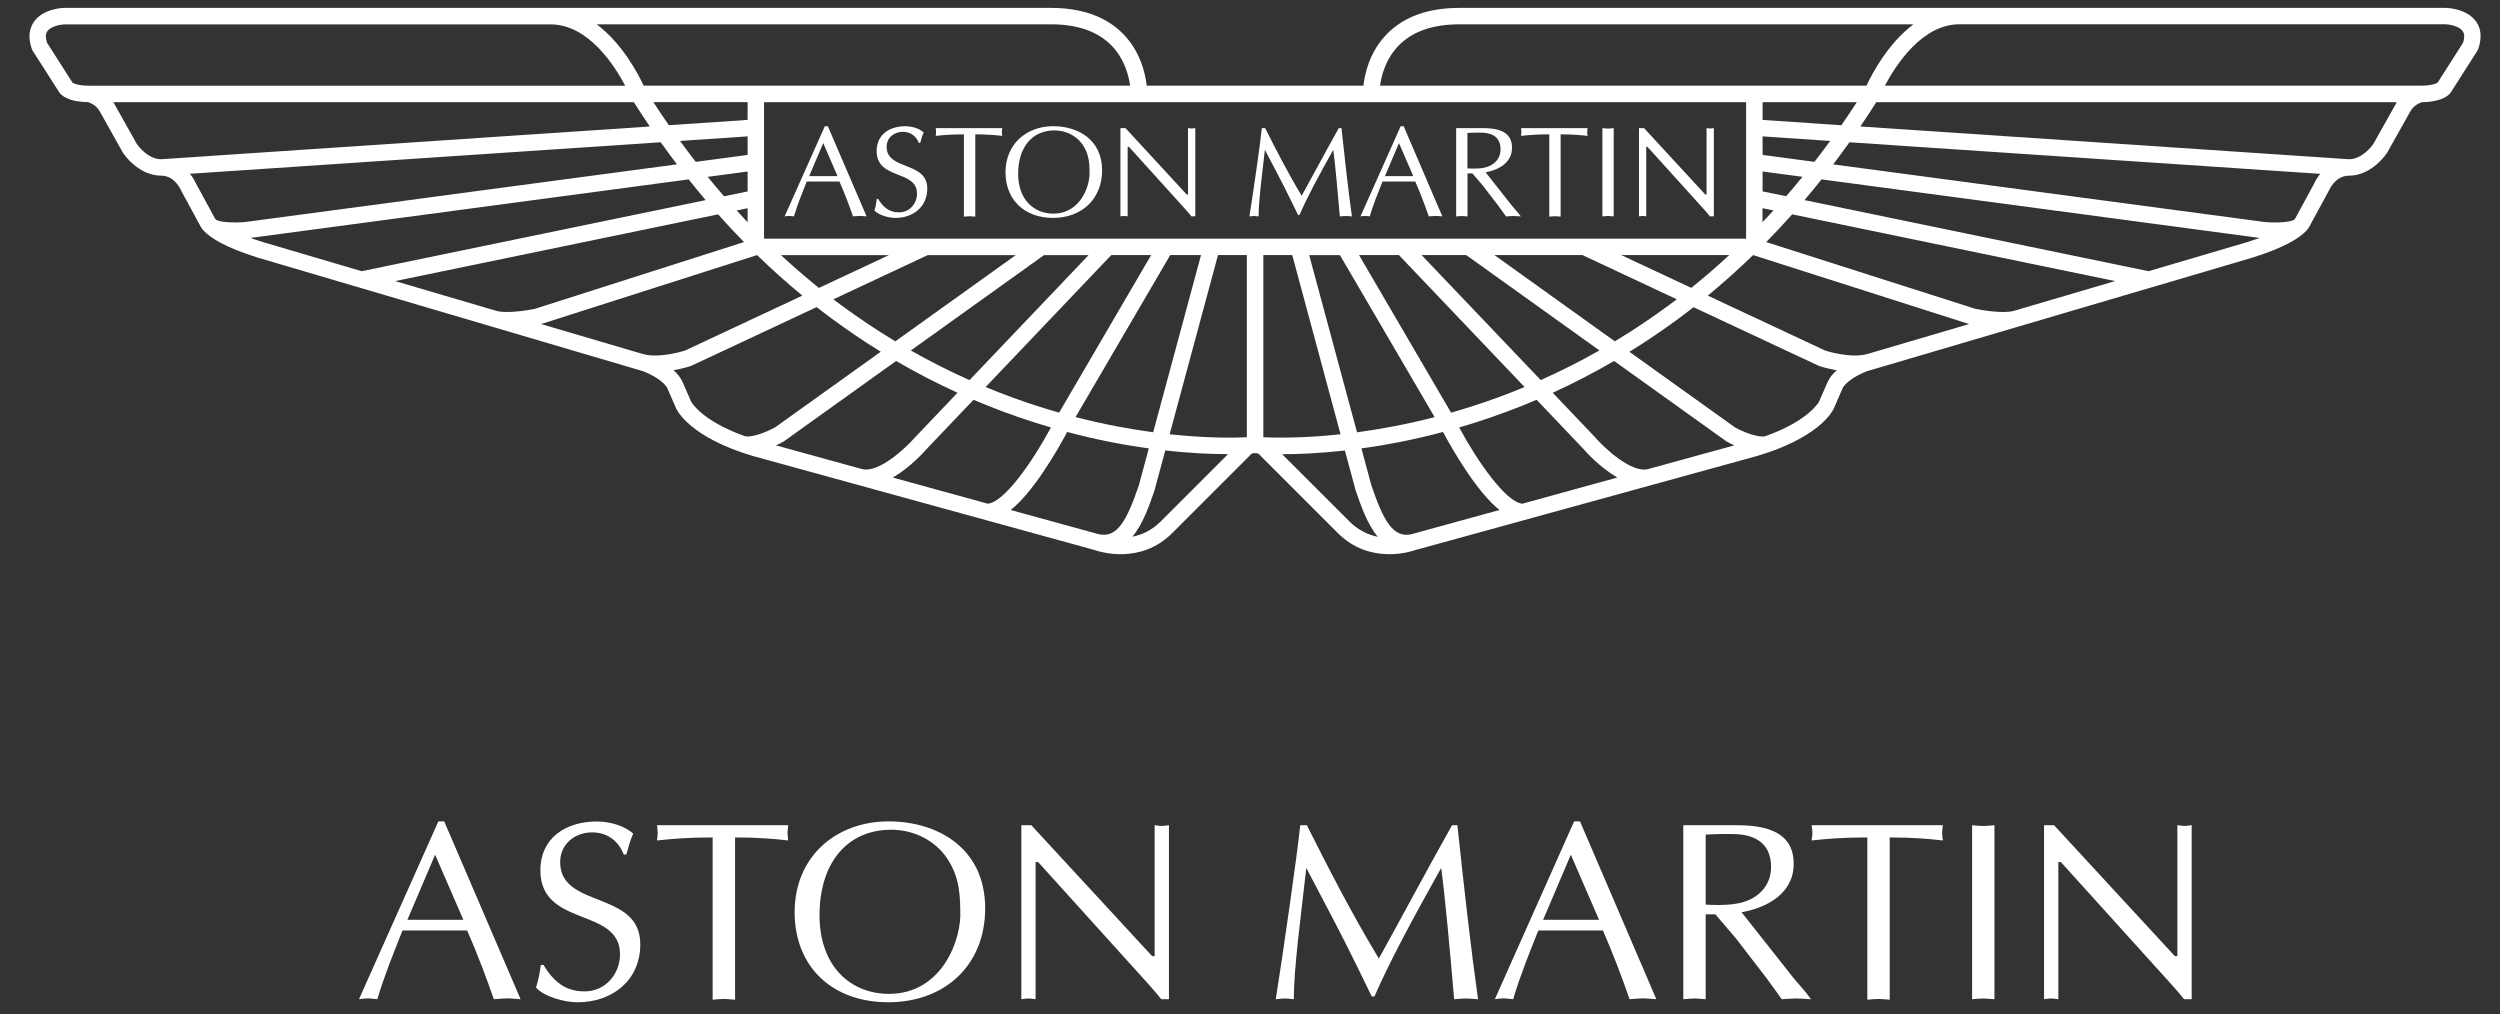 <svg width="69" height="28" viewBox="0 0 69 28" fill="none" xmlns="http://www.w3.org/2000/svg">
<rect x="0" y="0" width="69" height="28" fill="#333333" stroke="none"/>
<path d="M14.368 27.578C14.234 27.571 14.122 27.556 14.002 27.556C13.868 27.556 13.749 27.571 13.63 27.578C13.427 26.995 13.175 26.321 12.893 25.681H11.109C10.865 26.3 10.611 26.917 10.414 27.578C10.315 27.571 10.239 27.556 10.154 27.556C10.063 27.556 9.985 27.571 9.908 27.578L12.099 22.67H12.26L14.368 27.578ZM12.009 23.59L11.244 25.387H12.789L12.009 23.59Z" fill="white"/>
<path d="M14.999 26.632C15.274 27.081 15.59 27.362 16.137 27.362C16.705 27.362 17.112 26.89 17.112 26.337C17.112 25.031 14.915 25.606 14.915 24.021C14.915 23.114 15.631 22.673 16.472 22.673C16.808 22.673 17.218 22.777 17.477 23.009C17.392 23.191 17.343 23.388 17.286 23.585H17.216C17.068 23.205 16.759 22.974 16.346 22.974C15.861 22.974 15.46 23.298 15.46 23.795C15.46 25.087 17.672 24.568 17.672 26.062C17.672 27.066 16.893 27.663 15.937 27.663C15.592 27.663 15.032 27.517 14.793 27.257C14.863 27.053 14.897 26.842 14.926 26.632H14.999Z" fill="white"/>
<path d="M20.288 27.592C20.176 27.585 20.078 27.571 19.979 27.571C19.874 27.571 19.769 27.585 19.669 27.592V23.113C18.961 23.113 18.533 23.155 18.133 23.197C18.139 23.127 18.153 23.056 18.153 22.986C18.153 22.916 18.139 22.852 18.133 22.776H21.755C21.749 22.854 21.735 22.916 21.735 22.986C21.735 23.056 21.749 23.127 21.755 23.197C21.406 23.155 20.913 23.113 20.288 23.113V27.592Z" fill="white"/>
<path d="M21.932 25.177C21.932 23.639 23.076 22.67 24.529 22.67C25.849 22.67 27.191 23.385 27.191 25.071C27.191 26.637 26.082 27.662 24.515 27.662C22.964 27.662 21.932 26.679 21.932 25.177ZM26.061 23.583C25.709 23.141 25.162 22.901 24.599 22.901C23.364 22.901 22.619 23.837 22.619 25.261C22.619 26.687 23.491 27.431 24.536 27.431C26.018 27.431 26.551 25.899 26.503 25.128C26.503 24.545 26.425 24.054 26.061 23.583Z" fill="white"/>
<path d="M32.262 27.578H32.05C31.974 27.48 31.832 27.311 31.686 27.15L28.653 23.793H28.582V27.578C28.512 27.571 28.448 27.557 28.386 27.557C28.316 27.557 28.253 27.571 28.189 27.578V22.775H28.463L31.799 26.39H31.868V22.775C31.931 22.781 31.995 22.796 32.066 22.796C32.128 22.796 32.192 22.78 32.263 22.775V27.578H32.262Z" fill="white"/>
<path d="M40.224 22.776C40.408 24.511 40.603 26.238 40.794 27.579C40.668 27.572 40.569 27.558 40.465 27.558C40.352 27.558 40.24 27.572 40.134 27.579C40.014 26.169 39.875 24.652 39.776 23.956C38.962 25.411 38.358 26.532 37.935 27.502H37.86L37.473 26.708C37.023 25.782 36.532 24.869 36.054 23.956C35.901 25.325 35.709 26.716 35.709 27.579C35.619 27.572 35.541 27.558 35.465 27.558C35.372 27.558 35.295 27.572 35.211 27.579C35.393 26.449 35.815 23.513 35.886 22.776H36.069C36.63 23.892 37.304 25.212 38.056 26.456C38.723 25.255 39.369 24.032 40.077 22.776H40.224Z" fill="white"/>
<path d="M45.715 27.578C45.581 27.571 45.469 27.556 45.349 27.556C45.217 27.556 45.095 27.571 44.976 27.578C44.774 26.995 44.52 26.321 44.241 25.681H42.458C42.212 26.3 41.959 26.917 41.763 27.578C41.665 27.571 41.587 27.556 41.502 27.556C41.411 27.556 41.333 27.571 41.258 27.578L43.446 22.67H43.608L45.715 27.578ZM43.355 23.59L42.59 25.387H44.134L43.355 23.59Z" fill="white"/>
<path d="M46.459 22.776H47.948C49.029 22.776 49.506 23.134 49.506 23.843C49.506 24.657 48.777 25.051 48.067 25.178L49.514 27.009L49.851 27.403L49.984 27.579C49.838 27.572 49.709 27.558 49.577 27.558C49.444 27.558 49.304 27.572 49.177 27.579C49.021 27.362 48.881 27.164 48.734 26.968L47.907 25.894L47.344 25.235H47.077V27.579C46.965 27.572 46.867 27.558 46.767 27.558C46.663 27.558 46.557 27.572 46.459 27.579V22.776ZM47.077 24.967C47.175 24.973 47.624 25.002 47.984 24.931C48.495 24.825 48.881 24.475 48.881 23.927C48.881 23.443 48.636 23.127 48.109 23.041C47.85 23 47.372 23.02 47.077 23.035V24.967Z" fill="white"/>
<path d="M52.155 27.592C52.043 27.585 51.945 27.571 51.846 27.571C51.74 27.571 51.636 27.585 51.538 27.592V23.113C50.828 23.113 50.399 23.155 50 23.197C50.007 23.127 50.023 23.056 50.023 22.986C50.023 22.916 50.007 22.852 50 22.776H53.623C53.615 22.854 53.602 22.916 53.602 22.986C53.602 23.056 53.615 23.127 53.623 23.197C53.272 23.155 52.783 23.113 52.156 23.113V27.592H52.155Z" fill="white"/>
<path d="M54.43 22.776C54.526 22.782 54.633 22.797 54.738 22.797C54.835 22.797 54.933 22.781 55.047 22.776V27.579C54.933 27.572 54.835 27.558 54.738 27.558C54.633 27.558 54.526 27.572 54.43 27.579V22.776Z" fill="white"/>
<path d="M60.491 27.578H60.28C60.203 27.48 60.062 27.311 59.914 27.15L56.88 23.793H56.81V27.578C56.74 27.571 56.678 27.557 56.614 27.557C56.544 27.557 56.481 27.571 56.416 27.578V22.775H56.691L60.026 26.39H60.095V22.775C60.158 22.781 60.221 22.796 60.293 22.796C60.356 22.796 60.418 22.78 60.49 22.775V27.578H60.491Z" fill="white"/>
<path d="M68.348 0.606C68.102 0.247 67.58 0.221 67.521 0.218C67.518 0.218 67.515 0.218 67.514 0.218H40.276C39.419 0.218 38.746 0.461 38.278 0.939C37.799 1.43 37.666 2.039 37.631 2.365H31.649C31.613 2.039 31.481 1.43 31.002 0.939C30.534 0.461 29.863 0.218 29.004 0.218H1.767C1.764 0.218 1.762 0.218 1.761 0.218C1.702 0.219 1.18 0.247 0.933 0.606C0.873 0.696 0.814 0.827 0.814 1.006C0.814 1.106 0.833 1.22 0.878 1.35C0.883 1.366 0.891 1.383 0.9 1.398L1.634 2.546C1.676 2.611 1.854 2.812 2.428 2.818C2.478 2.833 2.642 2.89 2.745 3.06C2.75 3.069 3.387 4.204 3.387 4.204C3.39 4.208 3.392 4.212 3.394 4.216C3.411 4.241 3.805 4.841 4.443 4.848C4.444 4.848 4.445 4.848 4.447 4.848C4.448 4.848 4.451 4.848 4.452 4.848C4.818 4.848 4.987 5.232 4.994 5.248C4.996 5.255 5 5.263 5.003 5.268C5.003 5.268 5.499 6.18 5.512 6.205C5.524 6.234 5.544 6.27 5.575 6.311C5.591 6.333 5.608 6.354 5.628 6.373C5.804 6.56 6.204 6.827 7.117 7.111C7.119 7.111 8.314 7.464 9.904 7.933H9.905C12.979 8.838 17.519 10.177 17.738 10.242C17.957 10.321 18.334 10.522 18.424 10.727L18.658 11.266C18.696 11.35 19.069 12.082 20.796 12.59C20.797 12.59 22.063 12.938 23.666 13.38C26.366 14.124 30.026 15.131 30.212 15.181C30.333 15.224 31.469 15.597 32.352 14.714L34.505 12.562C34.512 12.554 34.527 12.536 34.534 12.526L34.524 12.538C34.527 12.536 34.544 12.518 34.585 12.51C34.608 12.509 34.626 12.508 34.639 12.506C34.653 12.508 34.67 12.509 34.693 12.51C34.734 12.52 34.752 12.536 34.754 12.538L34.745 12.526C34.752 12.536 34.766 12.554 34.774 12.562L36.926 14.714C37.809 15.597 38.944 15.224 39.066 15.181C39.075 15.178 42.846 14.141 45.61 13.38C47.212 12.938 48.475 12.591 48.475 12.591C48.614 12.55 48.742 12.508 48.863 12.466C48.878 12.461 48.891 12.456 48.906 12.451C50.269 11.958 50.583 11.345 50.615 11.27C50.617 11.267 50.851 10.728 50.851 10.728C50.941 10.523 51.317 10.322 51.536 10.243C51.547 10.239 56.226 8.861 59.368 7.935C59.369 7.935 59.369 7.935 59.371 7.935C60.959 7.467 62.155 7.114 62.155 7.114C63.069 6.83 63.471 6.563 63.647 6.375C63.666 6.356 63.685 6.334 63.701 6.312C63.732 6.271 63.751 6.235 63.764 6.206C63.777 6.181 64.273 5.269 64.273 5.269C64.275 5.263 64.279 5.256 64.283 5.25C64.29 5.234 64.459 4.849 64.825 4.849C64.826 4.849 64.829 4.849 64.83 4.849C64.832 4.849 64.833 4.849 64.834 4.849C65.473 4.843 65.866 4.244 65.882 4.218C65.885 4.214 65.888 4.21 65.89 4.206C65.89 4.206 66.527 3.071 66.532 3.062C66.635 2.891 66.799 2.834 66.849 2.82C67.423 2.813 67.601 2.612 67.642 2.55C67.644 2.548 68.377 1.399 68.377 1.399C68.386 1.385 68.394 1.369 68.399 1.352C68.446 1.221 68.463 1.107 68.463 1.007C68.467 0.827 68.409 0.695 68.348 0.606ZM38.607 1.253C38.986 0.867 39.548 0.671 40.276 0.671C40.276 0.671 46.382 0.671 52.812 0.671C52.109 1.197 51.67 2.032 51.515 2.365H48.419C48.419 2.365 38.556 2.365 38.089 2.365C38.126 2.093 38.242 1.624 38.607 1.253ZM48.647 5.283V4.733L49.749 4.88C49.601 5.062 49.45 5.24 49.297 5.416L48.647 5.283ZM48.948 5.809C48.849 5.918 48.747 6.025 48.645 6.132V5.745L48.948 5.809ZM48.647 4.276V3.764L50.512 3.89C50.37 4.086 50.226 4.278 50.078 4.467C49.41 4.378 48.907 4.31 48.647 4.276ZM48.647 3.31V2.82H51.248C51.108 3.035 50.966 3.248 50.822 3.457L48.647 3.31ZM29.005 0.671C29.735 0.671 30.296 0.867 30.674 1.253C31.039 1.624 31.154 2.093 31.191 2.365C30.724 2.365 20.86 2.365 20.86 2.365H17.766C17.61 2.032 17.171 1.197 16.468 0.671C22.899 0.671 29.005 0.671 29.005 0.671ZM19.984 5.417C19.831 5.242 19.68 5.063 19.532 4.881L20.634 4.734V5.284L19.984 5.417ZM20.634 5.746V6.134C20.533 6.027 20.432 5.918 20.333 5.81L20.634 5.746ZM19.203 4.467C19.057 4.278 18.911 4.086 18.769 3.89L20.634 3.764V4.276C20.374 4.31 19.871 4.378 19.203 4.467ZM18.459 3.455C18.314 3.247 18.173 3.034 18.033 2.818H20.634V3.309L18.459 3.455ZM2.458 2.365C2.146 2.365 2.029 2.299 2.002 2.282C1.922 2.155 1.397 1.335 1.299 1.181C1.278 1.117 1.266 1.057 1.266 1.007C1.266 0.95 1.28 0.902 1.306 0.864C1.405 0.719 1.681 0.677 1.772 0.673C1.779 0.673 8.457 0.673 15.197 0.673C16.233 0.673 16.959 1.802 17.257 2.367H2.458V2.365ZM4.448 4.395C4.075 4.392 3.807 4.018 3.777 3.975C3.768 3.959 3.136 2.833 3.136 2.833C3.135 2.832 3.133 2.829 3.133 2.828C3.132 2.825 3.129 2.822 3.128 2.82H17.494C17.638 3.047 17.784 3.272 17.934 3.491L4.448 4.395ZM5.962 6.065C5.937 6.038 5.929 6.024 5.928 6.024L5.933 6.037C5.929 6.025 5.923 6.009 5.919 6.003C5.919 6.003 5.415 5.077 5.407 5.061C5.39 5.022 5.337 4.914 5.242 4.796L18.236 3.926C18.383 4.133 18.532 4.337 18.684 4.536C14.751 5.062 6.788 6.126 6.779 6.126C6.441 6.16 6.06 6.13 5.962 6.065ZM7.249 6.679C7.125 6.641 7.013 6.603 6.911 6.567L19.007 4.951C19.161 5.145 19.317 5.336 19.476 5.523L9.982 7.485L7.249 6.679ZM13.696 8.579L10.907 7.758L19.819 5.916C20.053 6.177 20.291 6.434 20.534 6.681C19.382 7.048 14.784 8.517 14.762 8.524C14.55 8.568 13.97 8.66 13.696 8.579ZM17.729 9.767L14.934 8.944L20.895 7.04C21.299 7.433 21.715 7.806 22.145 8.159C20.525 8.918 18.918 9.671 18.905 9.676C18.816 9.705 18.172 9.898 17.729 9.767ZM29.231 11.39C29.053 11.338 28.872 11.284 28.689 11.226C28.186 11.066 27.69 10.884 27.203 10.682C28.551 9.267 30.311 7.419 30.671 7.04C31.057 7.04 31.426 7.04 31.772 7.04L29.231 11.39ZM32.298 7.04C32.608 7.04 32.894 7.04 33.148 7.04C32.923 7.87 32.261 10.326 31.828 11.93C31.189 11.844 30.466 11.714 29.686 11.511C30.219 10.597 31.94 7.652 32.298 7.04ZM26.759 10.491C26.206 10.246 25.666 9.972 25.139 9.673L28.815 7.041C29.234 7.041 29.646 7.041 30.045 7.041L26.759 10.491ZM24.711 9.421C24.203 9.115 23.708 8.784 23.227 8.43C23.152 8.375 23.076 8.318 23.001 8.261L25.605 7.041C26.392 7.041 27.216 7.041 28.035 7.041C27.305 7.565 25.983 8.509 24.711 9.421ZM22.602 7.947C22.244 7.658 21.895 7.357 21.554 7.041C22.212 7.041 23.284 7.041 24.536 7.041C24.013 7.286 23.321 7.61 22.602 7.947ZM20.539 12.031C19.355 11.605 19.082 11.097 19.074 11.082C19.07 11.072 18.841 10.548 18.841 10.548C18.786 10.423 18.695 10.312 18.589 10.218C18.852 10.172 19.044 10.11 19.061 10.103C19.069 10.1 19.077 10.096 19.084 10.094L22.54 8.476C22.681 8.587 22.825 8.697 22.969 8.803C23.405 9.124 23.852 9.426 24.309 9.708C22.77 10.81 21.405 11.788 21.394 11.794C21.146 11.932 20.71 12.099 20.539 12.031ZM23.788 12.945L21.417 12.292C21.516 12.247 21.59 12.207 21.625 12.187C21.633 12.183 21.64 12.179 21.647 12.173L24.733 9.963C25.284 10.284 25.848 10.576 26.427 10.84L25.262 12.064C25.259 12.066 25.256 12.069 25.254 12.072C25.023 12.339 24.256 13.073 23.788 12.945ZM27.264 13.902L24.641 13.18C25.123 12.902 25.517 12.461 25.593 12.374C25.595 12.373 26.138 11.803 26.869 11.034C27.426 11.271 27.993 11.482 28.572 11.666C28.718 11.712 28.864 11.756 29.006 11.798C28.511 12.722 27.721 13.863 27.264 13.902ZM30.332 14.746L27.895 14.076C28.169 13.857 28.465 13.511 28.79 13.031C29.094 12.583 29.338 12.142 29.454 11.922C30.277 12.142 31.037 12.284 31.707 12.377C31.543 12.986 31.434 13.392 31.432 13.396C31.098 14.373 30.835 14.852 30.332 14.746ZM32.032 14.396C31.784 14.643 31.509 14.763 31.254 14.813C31.547 14.461 31.726 13.941 31.864 13.536C31.866 13.53 31.867 13.527 31.868 13.521L32.162 12.432C32.875 12.513 33.466 12.534 33.894 12.534C33.31 13.118 32.032 14.396 32.032 14.396ZM34.413 12.068C34.07 12.084 33.313 12.097 32.282 11.986L33.617 7.04C34.069 7.04 34.354 7.04 34.413 7.04C34.413 7.434 34.413 11.591 34.413 12.068ZM21.088 6.587C21.088 6.204 21.088 3.203 21.088 2.82C21.53 2.82 47.749 2.82 48.192 2.82C48.192 3.203 48.192 6.204 48.192 6.587C47.751 6.587 21.53 6.587 21.088 6.587ZM37.509 7.04C37.855 7.04 38.224 7.04 38.61 7.04C38.971 7.419 40.731 9.267 42.078 10.682C41.592 10.884 41.097 11.066 40.592 11.226C40.41 11.284 40.228 11.338 40.05 11.39L37.509 7.04ZM39.596 11.513C38.815 11.714 38.092 11.846 37.454 11.932C37.022 10.328 36.358 7.871 36.134 7.041C36.387 7.041 36.673 7.041 36.982 7.041C37.34 7.652 39.062 10.597 39.596 11.513ZM39.236 7.04C39.635 7.04 40.049 7.04 40.468 7.04L44.144 9.672C43.616 9.972 43.076 10.244 42.524 10.49L39.236 7.04ZM41.246 7.04C42.064 7.04 42.89 7.04 43.675 7.04L46.279 8.26C46.204 8.316 46.128 8.373 46.053 8.429C45.573 8.784 45.078 9.115 44.569 9.42C43.298 8.509 41.977 7.565 41.246 7.04ZM44.745 7.04C45.997 7.04 47.069 7.04 47.727 7.04C47.386 7.356 47.037 7.658 46.679 7.945C45.96 7.61 45.268 7.286 44.745 7.04ZM34.868 12.068V7.04C34.926 7.04 35.214 7.04 35.666 7.04L36.999 11.986C35.967 12.097 35.21 12.084 34.868 12.068ZM37.249 14.396C37.249 14.396 35.975 13.122 35.387 12.536C35.815 12.536 36.405 12.514 37.119 12.434L37.413 13.523C37.414 13.528 37.415 13.532 37.417 13.537C37.556 13.943 37.733 14.462 38.026 14.815C37.772 14.763 37.497 14.644 37.249 14.396ZM38.95 14.746C38.447 14.852 38.184 14.373 37.85 13.396C37.849 13.392 37.739 12.986 37.575 12.377C38.245 12.284 39.005 12.142 39.828 11.922C39.944 12.142 40.19 12.583 40.493 13.031C40.818 13.511 41.114 13.857 41.386 14.076C40.061 14.44 39.05 14.717 38.95 14.746ZM42.018 13.902C41.562 13.863 40.77 12.723 40.273 11.798C40.417 11.756 40.562 11.712 40.708 11.666C41.287 11.482 41.855 11.271 42.411 11.034C43.143 11.802 43.685 12.372 43.686 12.374C43.763 12.463 44.157 12.903 44.639 13.18C43.771 13.418 42.855 13.671 42.018 13.902ZM45.494 12.945C45.025 13.075 44.259 12.34 44.027 12.072C44.025 12.069 44.022 12.066 44.021 12.064L42.855 10.84C43.433 10.577 43.998 10.284 44.549 9.963L47.637 12.173C47.644 12.179 47.652 12.183 47.658 12.187C47.694 12.207 47.768 12.247 47.867 12.292C47.353 12.432 46.489 12.67 45.494 12.945ZM50.44 10.548C50.44 10.548 50.23 11.029 50.207 11.083C50.199 11.098 49.926 11.607 48.739 12.033C48.566 12.098 48.133 11.933 47.887 11.797C47.876 11.789 46.511 10.812 44.972 9.71C45.429 9.428 45.876 9.126 46.312 8.805C46.456 8.698 46.6 8.59 46.741 8.479L50.197 10.096C50.205 10.1 50.212 10.103 50.222 10.106C50.238 10.111 50.431 10.174 50.694 10.219C50.586 10.313 50.495 10.423 50.44 10.548ZM51.551 9.767C51.11 9.898 50.465 9.704 50.376 9.676C50.363 9.67 48.756 8.918 47.135 8.159C47.565 7.806 47.981 7.433 48.385 7.04L54.346 8.944C53.015 9.337 51.933 9.655 51.551 9.767ZM55.585 8.579C55.312 8.66 54.731 8.568 54.52 8.524C54.499 8.517 49.901 7.049 48.748 6.681C48.992 6.432 49.231 6.177 49.465 5.916L58.376 7.758C57.476 8.022 56.507 8.307 55.585 8.579ZM62.028 6.681C62.029 6.681 60.861 7.024 59.299 7.485L49.804 5.523C49.963 5.336 50.12 5.145 50.275 4.951L62.369 6.567C62.266 6.604 62.153 6.641 62.028 6.681ZM63.874 5.061C63.864 5.077 63.362 6.003 63.362 6.003C63.358 6.009 63.352 6.025 63.348 6.037L63.353 6.024C63.353 6.024 63.344 6.04 63.319 6.065C63.22 6.13 62.839 6.16 62.501 6.127C62.492 6.126 54.529 5.062 50.596 4.537C50.748 4.337 50.897 4.133 51.045 3.927L64.038 4.798C63.944 4.914 63.891 5.022 63.874 5.061ZM66.147 2.828C66.145 2.829 66.144 2.832 66.144 2.833C66.144 2.833 65.512 3.959 65.503 3.975C65.474 4.017 65.204 4.392 64.832 4.395L51.346 3.491C51.495 3.27 51.642 3.047 51.786 2.82H66.152C66.15 2.822 66.149 2.825 66.147 2.828ZM67.981 1.18C67.949 1.23 67.301 2.244 67.278 2.281C67.251 2.299 67.135 2.364 66.822 2.364H52.023C52.321 1.8 53.047 0.67 54.081 0.67C60.822 0.67 67.501 0.67 67.506 0.67C67.597 0.674 67.875 0.717 67.972 0.862C67.999 0.9 68.012 0.947 68.012 1.004C68.013 1.057 68.002 1.115 67.981 1.18Z" fill="white"/>
<path d="M23.917 5.971C23.85 5.967 23.793 5.961 23.732 5.961C23.665 5.961 23.604 5.967 23.543 5.971C23.44 5.675 23.312 5.334 23.169 5.011H22.265C22.141 5.324 22.013 5.637 21.913 5.971C21.862 5.967 21.824 5.961 21.78 5.961C21.734 5.961 21.695 5.967 21.656 5.971L22.766 3.483H22.848L23.917 5.971ZM22.721 3.95L22.333 4.861H23.116L22.721 3.95Z" fill="white"/>
<path d="M24.237 5.491C24.376 5.719 24.537 5.861 24.815 5.861C25.103 5.861 25.309 5.622 25.309 5.342C25.309 4.68 24.195 4.972 24.195 4.168C24.195 3.708 24.558 3.484 24.985 3.484C25.155 3.484 25.363 3.537 25.494 3.655C25.451 3.747 25.426 3.846 25.397 3.947H25.362C25.286 3.754 25.13 3.638 24.92 3.638C24.675 3.638 24.471 3.801 24.471 4.054C24.471 4.709 25.593 4.446 25.593 5.203C25.593 5.713 25.198 6.015 24.713 6.015C24.538 6.015 24.254 5.941 24.133 5.809C24.169 5.706 24.186 5.599 24.2 5.491H24.237Z" fill="white"/>
<path d="M26.919 5.979C26.862 5.976 26.812 5.968 26.762 5.968C26.709 5.968 26.656 5.976 26.604 5.979V3.708C26.245 3.708 26.028 3.729 25.826 3.75C25.829 3.714 25.835 3.679 25.835 3.643C25.835 3.607 25.829 3.576 25.826 3.536H27.662C27.659 3.576 27.651 3.607 27.651 3.643C27.651 3.679 27.657 3.714 27.662 3.75C27.484 3.729 27.235 3.708 26.918 3.708V5.979H26.919Z" fill="white"/>
<path d="M27.752 4.754C27.752 3.975 28.332 3.483 29.069 3.483C29.739 3.483 30.418 3.845 30.418 4.7C30.418 5.493 29.857 6.014 29.063 6.014C28.276 6.015 27.752 5.515 27.752 4.754ZM29.846 3.946C29.668 3.721 29.39 3.599 29.105 3.599C28.479 3.599 28.101 4.074 28.101 4.795C28.101 5.518 28.543 5.896 29.073 5.896C29.825 5.896 30.095 5.12 30.071 4.728C30.071 4.435 30.031 4.185 29.846 3.946Z" fill="white"/>
<path d="M32.989 5.971H32.882C32.844 5.922 32.772 5.836 32.697 5.754L31.159 4.053H31.123V5.971C31.088 5.967 31.056 5.961 31.024 5.961C30.989 5.961 30.957 5.967 30.924 5.971V3.536H31.063L32.754 5.369H32.789V3.536C32.821 3.539 32.854 3.546 32.89 3.546C32.922 3.546 32.953 3.539 32.99 3.536V5.971H32.989Z" fill="white"/>
<path d="M37.025 3.537C37.118 4.416 37.217 5.292 37.313 5.973C37.25 5.969 37.2 5.962 37.147 5.962C37.09 5.962 37.032 5.969 36.979 5.973C36.918 5.258 36.848 4.489 36.798 4.136C36.384 4.873 36.079 5.443 35.865 5.934H35.827L35.63 5.531C35.401 5.061 35.153 4.598 34.911 4.136C34.833 4.83 34.737 5.535 34.737 5.973C34.692 5.969 34.652 5.962 34.612 5.962C34.565 5.962 34.527 5.969 34.484 5.973C34.577 5.399 34.791 3.911 34.827 3.537H34.919C35.203 4.103 35.545 4.773 35.926 5.403C36.264 4.794 36.592 4.174 36.95 3.537H37.025Z" fill="white"/>
<path d="M39.808 5.971C39.741 5.967 39.684 5.961 39.623 5.961C39.556 5.961 39.495 5.967 39.434 5.971C39.331 5.675 39.203 5.334 39.062 5.011H38.157C38.032 5.324 37.904 5.637 37.805 5.971C37.755 5.967 37.715 5.961 37.673 5.961C37.627 5.961 37.587 5.967 37.549 5.971L38.659 3.483H38.741L39.808 5.971ZM38.612 3.95L38.224 4.861H39.006L38.612 3.95Z" fill="white"/>
<path d="M40.188 3.537H40.942C41.49 3.537 41.732 3.718 41.732 4.079C41.732 4.491 41.362 4.691 41.003 4.756L41.736 5.685L41.907 5.884L41.975 5.973C41.901 5.969 41.837 5.962 41.769 5.962C41.702 5.962 41.63 5.969 41.567 5.973C41.488 5.863 41.416 5.762 41.342 5.663L40.923 5.119L40.638 4.785H40.503V5.974C40.447 5.97 40.396 5.963 40.346 5.963C40.293 5.963 40.24 5.97 40.19 5.974V3.537H40.188ZM40.501 4.647C40.55 4.651 40.778 4.666 40.961 4.629C41.219 4.576 41.415 4.398 41.415 4.12C41.415 3.874 41.291 3.714 41.024 3.672C40.893 3.651 40.65 3.662 40.501 3.668V4.647Z" fill="white"/>
<path d="M43.073 5.979C43.016 5.976 42.966 5.968 42.916 5.968C42.862 5.968 42.809 5.976 42.76 5.979V3.708C42.401 3.708 42.183 3.729 41.98 3.75C41.983 3.714 41.991 3.679 41.991 3.643C41.991 3.607 41.983 3.576 41.98 3.536H43.817C43.813 3.576 43.807 3.607 43.807 3.643C43.807 3.679 43.813 3.714 43.817 3.75C43.639 3.729 43.39 3.708 43.073 3.708V5.979Z" fill="white"/>
<path d="M44.227 3.537C44.276 3.54 44.33 3.548 44.383 3.548C44.433 3.548 44.482 3.54 44.538 3.537V5.973C44.482 5.969 44.431 5.962 44.383 5.962C44.33 5.962 44.276 5.969 44.227 5.973V3.537Z" fill="white"/>
<path d="M47.3 5.971H47.193C47.155 5.922 47.084 5.836 47.008 5.754L45.47 4.053H45.436V5.971C45.4 5.967 45.368 5.961 45.335 5.961C45.3 5.961 45.268 5.967 45.236 5.971V3.536H45.375L47.066 5.369H47.101V3.536C47.132 3.539 47.166 3.546 47.201 3.546C47.233 3.546 47.265 3.539 47.302 3.536V5.971H47.3Z" fill="white"/>
</svg>

